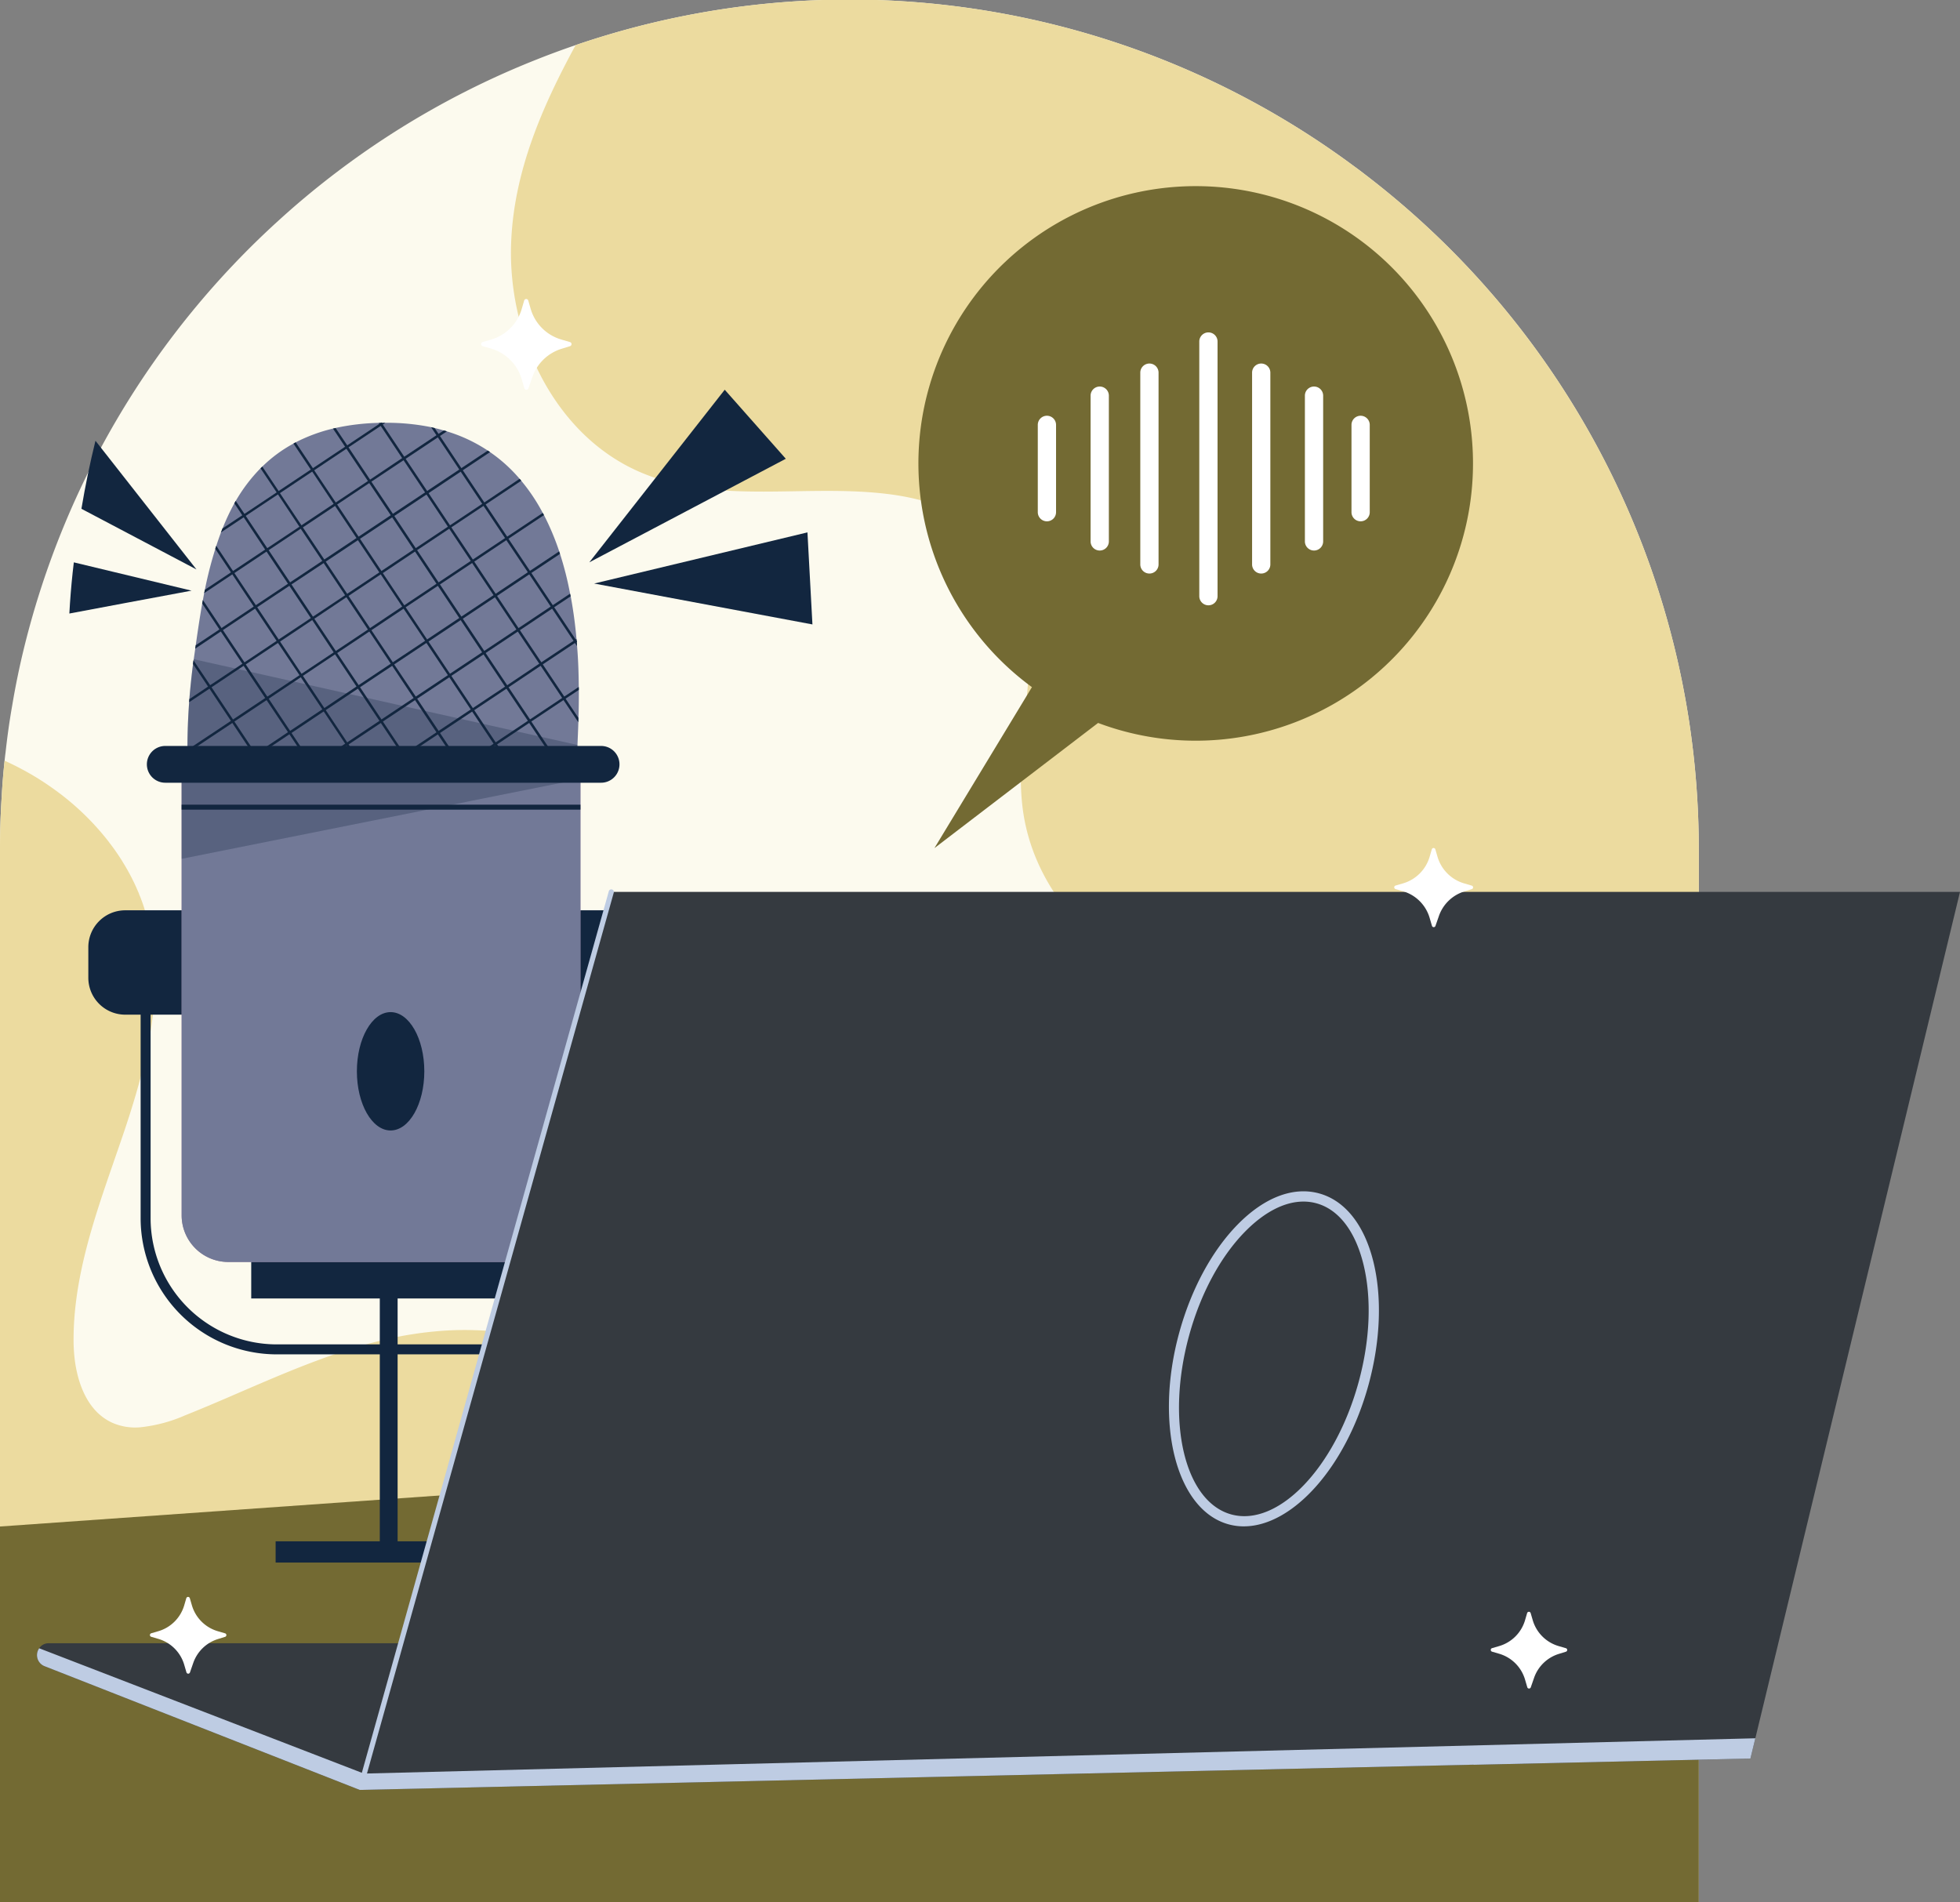 <svg id="Grupo_1099020" data-name="Grupo 1099020" xmlns="http://www.w3.org/2000/svg" xmlns:xlink="http://www.w3.org/1999/xlink" width="319.752" height="310.29" viewBox="0 0 319.752 310.29">
  <rect x="0" y="0" width="319.752" height="310.29" fill="#808080" stroke="none"/>
  <defs>
    <clipPath id="clip-path">
      <rect id="Rectángulo_401289" data-name="Rectángulo 401289" width="63.627" height="15.808" fill="#12263f"/>
    </clipPath>
    <clipPath id="clip-path-2">
      <rect id="Rectángulo_401290" data-name="Rectángulo 401290" width="65.057" height="79.728" fill="#727997"/>
    </clipPath>
    <clipPath id="clip-path-3">
      <rect id="Rectángulo_401291" data-name="Rectángulo 401291" width="65.057" height="13.955" fill="#12263f"/>
    </clipPath>
  </defs>
  <g id="Grupo_1099281" data-name="Grupo 1099281" transform="translate(0 0)">
    <path id="Trazado_873129" data-name="Trazado 873129" d="M277.141,138.556V310.289H0V138.556q0-4.352.28-8.615c.1-1.959.265-3.9.471-5.846.044-.471.1-.942.162-1.4.28-2.548.633-5.08,1.075-7.584q.817-4.882,1.988-9.631A138.8,138.8,0,0,1,45.591,35.843c3.092-2.813,6.332-5.493,9.675-8.011a137.768,137.768,0,0,1,32.22-18.1c2.106-.839,4.256-1.635,6.42-2.371A138.159,138.159,0,0,1,220.785,27.037c.707.515,1.4,1.031,2.076,1.561a138.57,138.57,0,0,1,52.7,89.106,139.145,139.145,0,0,1,1.576,20.852" fill="#fcfaee"/>
    <path id="Trazado_873130" data-name="Trazado 873130" d="M119.633,248.611c-.265.839-.574,1.679-.913,2.489a39.517,39.517,0,0,1-5.935,10.161,42.991,42.991,0,0,1-10.47,9.2H0V98.731q0-4.351.28-8.615c.1-1.959.265-3.9.471-5.846q1.657.751,3.269,1.635A44.1,44.1,0,0,1,8.35,88.6a42.989,42.989,0,0,1,9.41,8.924v.015c.751.957,1.443,1.959,2.091,2.975.059.088.118.191.177.295a34.321,34.321,0,0,1,2.533,4.9,1.35,1.35,0,0,1,.133.339,26.568,26.568,0,0,1,1,2.813,8.251,8.251,0,0,1,.25.8c.059.191.1.4.147.589.044.147.088.28.118.427.177.677.324,1.369.442,2.062.088.442.162.884.221,1.34.162,1.031.265,2.062.339,3.107l.044.707a50.2,50.2,0,0,1-.059,5.154c-.486,7.23-2.533,14.505-4.845,21.426-1.37,4.064-2.842,8.143-4.167,12.237-2.341,7.245-4.2,14.579-4.182,22.133a26.277,26.277,0,0,0,.221,3.372c.589,4.285,2.386,8.453,6.214,10.117a9.376,9.376,0,0,0,4.4.692,24.556,24.556,0,0,0,7.407-1.973c3.137-1.252,6.244-2.592,9.366-3.947,4.182-1.8,8.379-3.608,12.65-5.169.9-.339,1.8-.648,2.71-.957,2.179-.736,4.388-1.414,6.627-1.973a60.154,60.154,0,0,1,10.75-1.738,50.243,50.243,0,0,1,5.154-.088,38.012,38.012,0,0,1,13.813,2.975,29.58,29.58,0,0,1,2.989,1.473c6.3,3.549,11.192,9.174,15.241,15.153,1,1.458,1.944,2.96,2.857,4.491.633,1.09,1.252,2.179,1.841,3.3.236.427.456.869.692,1.311a63.716,63.716,0,0,1,6.892,22.869,48.765,48.765,0,0,1-2.194,19.865" transform="translate(0 39.825)" fill="#ecdb9f"/>
    <path id="Trazado_873131" data-name="Trazado 873131" d="M250.391,138.556v30.63c-1.5.574-3.034,1.09-4.565,1.576-22.015,6.877-46.166,4.918-67.96-2.577-16.979-5.846-34.473-17.2-37.566-34.886-1.3-7.5.206-15.153.722-22.751s-.206-15.845-5.11-21.677c-4.182-4.948-10.72-7.3-17.141-8.188-13.71-1.885-28.362,1.811-41.07-3.652C63.785,71.052,56.112,54.942,56.628,39.8c.4-11.707,5.036-22.339,10.529-32.441A138.159,138.159,0,0,1,194.035,27.037c.707.515,1.4,1.031,2.076,1.561a138.571,138.571,0,0,1,52.7,89.106,139.151,139.151,0,0,1,1.576,20.852" transform="translate(26.752)" fill="#ecdb9f"/>
    <path id="Trazado_873132" data-name="Trazado 873132" d="M277.141,155.83v80.816H0v-61.26Z" transform="translate(0 73.644)" fill="#736a33"/>
  </g>
  <g id="Grupo_1099280" data-name="Grupo 1099280" transform="translate(149.829 30.364)">
    <path id="Trazado_873137" data-name="Trazado 873137" d="M166.121,42.647a45.231,45.231,0,0,0-23.783,81.638L126.43,150.544l26.7-20.419a45.235,45.235,0,1,0,12.995-87.478" transform="translate(-123.817 -42.55)" fill="#736a33"/>
    <rect id="Rectángulo_401286" data-name="Rectángulo 401286" width="1.914" height="36.988" transform="translate(46.353 27.559)" fill="#502750"/>
    <path id="Trazado_873138" data-name="Trazado 873138" d="M152.716,101.36a1.488,1.488,0,0,1-1.49-1.488V58.29a1.49,1.49,0,0,1,2.979,0V99.872a1.488,1.488,0,0,1-1.49,1.488" transform="translate(-105.404 -32.976)" fill="#fff"/>
    <path id="Trazado_873139" data-name="Trazado 873139" d="M157.869,94.137a1.487,1.487,0,0,1-1.49-1.488V61.328a1.49,1.49,0,0,1,2.979,0V92.649a1.487,1.487,0,0,1-1.489,1.488" transform="translate(-101.944 -30.935)" fill="#fff"/>
    <path id="Trazado_873140" data-name="Trazado 873140" d="M146.958,94.137a1.487,1.487,0,0,1-1.49-1.488V61.328a1.49,1.49,0,0,1,2.979,0V92.649a1.487,1.487,0,0,1-1.49,1.488" transform="translate(-109.271 -30.935)" fill="#fff"/>
    <path id="Trazado_873141" data-name="Trazado 873141" d="M163.022,88.875a1.489,1.489,0,0,1-1.491-1.488V63.573a1.49,1.49,0,0,1,2.979,0V87.387a1.488,1.488,0,0,1-1.488,1.488" transform="translate(-98.481 -29.427)" fill="#fff"/>
    <path id="Trazado_873142" data-name="Trazado 873142" d="M142.108,88.875a1.488,1.488,0,0,1-1.49-1.488V63.573a1.49,1.49,0,0,1,2.979,0V87.387a1.488,1.488,0,0,1-1.49,1.488" transform="translate(-112.528 -29.427)" fill="#fff"/>
    <path id="Trazado_873143" data-name="Trazado 873143" d="M167.567,82.194a1.488,1.488,0,0,1-1.49-1.488V66.424a1.49,1.49,0,0,1,2.979,0V80.706a1.488,1.488,0,0,1-1.49,1.488" transform="translate(-95.426 -27.512)" fill="#fff"/>
    <path id="Trazado_873144" data-name="Trazado 873144" d="M136.956,82.194a1.488,1.488,0,0,1-1.49-1.488V66.424a1.49,1.49,0,0,1,2.979,0V80.706a1.488,1.488,0,0,1-1.49,1.488" transform="translate(-115.991 -27.512)" fill="#fff"/>
  </g>
  <g id="Grupo_1099277" data-name="Grupo 1099277" transform="translate(11.315 63.578)">
    <rect id="Rectángulo_401288" data-name="Rectángulo 401288" width="44.848" height="7.06" transform="translate(29.67 141.191)" fill="#12263f"/>
    <path id="Trazado_873157" data-name="Trazado 873157" d="M20.908,133.8H8.035a6.022,6.022,0,0,1-6.022-6.022v-4.983a6.02,6.02,0,0,1,6.022-6.02H20.908Z" transform="translate(1.081 -31.848)" fill="#12263f"/>
    <path id="Trazado_873158" data-name="Trazado 873158" d="M46.924,133.8H59.8a6.022,6.022,0,0,0,6.022-6.022v-4.983a6.02,6.02,0,0,0-6.022-6.02H46.924Z" transform="translate(32.373 -31.848)" fill="#12263f"/>
    <path id="Trazado_873159" data-name="Trazado 873159" d="M75.4,113.459v.017c0,1.675-.017,3.22-.064,4.569,0,.244-.017.472-.017.7-.049,1.546-.114,2.815-.146,3.709-.032.635-.049,1.074-.066,1.284v.148s-1.447.015-3.919.048c-.163,0-.324.017-.487.017-1.985.015-4.554.049-7.515.1H62.7c-1.042.017-2.131.032-3.254.049-.244,0-.487.017-.731.017l-3.529.048h-.489c-2.423.034-4.959.066-7.513.1a.172.172,0,0,1-.081.017h-.748c-2.391.048-4.8.081-7.174.114h-.47c-1.351.015-2.684.048-4,.064h-.747l-2.766.049c-.163,0-.309.015-.472.015-2.684.032-5.221.081-7.515.131h-.926c-.26.017-.5.017-.748.017-5.937.114-9.905.21-9.955.26,0,0-.015-.227-.015-.65,0-.163-.017-.343,0-.553a4.4,4.4,0,0,1-.017-.489c-.015-1.642.032-4.374.277-7.757.017-.163.017-.343.032-.5.148-1.758.343-3.694.6-5.726.032-.2.066-.39.081-.6.017-.066.017-.115.032-.18.081-.568.163-1.138.244-1.724.032-.178.049-.358.081-.553.309-2.2.65-4.488,1.057-6.814.032-.18.064-.375.114-.57.066-.358.131-.731.2-1.106a5.276,5.276,0,0,0,.114-.551,64.227,64.227,0,0,1,1.709-6.685,4.379,4.379,0,0,1,.163-.5c.227-.733.487-1.447.748-2.163.1-.212.178-.439.26-.652A36.682,36.682,0,0,1,19.2,83.029c.081-.131.146-.26.227-.39a26.666,26.666,0,0,1,4.035-5.317,3.981,3.981,0,0,1,.292-.277,22.525,22.525,0,0,1,5.092-3.758c.114-.064.227-.129.356-.2a26.833,26.833,0,0,1,6.083-2.245c.131-.032.277-.064.424-.1a36.8,36.8,0,0,1,7.041-.83H43.1a.215.215,0,0,1,.146,0c.2-.017.407-.017.6-.017h.114a36.591,36.591,0,0,1,7.335.716c.212.049.407.1.585.146.5.115.993.244,1.48.392a2.785,2.785,0,0,1,.5.146,25.273,25.273,0,0,1,6.685,3.139c.131.081.244.163.358.244a24.742,24.742,0,0,1,4.831,4.359c.081.1.178.2.26.309a30.212,30.212,0,0,1,3.514,5.253c.064.114.131.227.2.358a42.075,42.075,0,0,1,2.487,5.92c.034.131.083.277.131.407a53.037,53.037,0,0,1,1.642,6.488c.034.148.066.277.1.424.439,2.358.748,4.7.943,6.96.015.114.015.227.032.326,0,.049.017.081.017.131v.015c.015.244.032.472.048.7.2,2.358.261,4.6.277,6.653a4.384,4.384,0,0,1,.017.472" transform="translate(7.72 -64.503)" fill="#727997"/>
    <g id="Grupo_1099282" data-name="Grupo 1099282" transform="translate(19.261 5.353)">
      <path id="Trazado_873160" data-name="Trazado 873160" d="M41,69.939c.2-.017.407-.017.6-.017l-.422.277-.343.227-5.253,3.5-.341.229-5.255,3.512-.324.212L24.4,81.389l-.326.212-5.253,3.5-.326.227-3.74,2.489c.1-.212.178-.439.26-.652L18.266,85l.341-.227,5.255-3.5.324-.227,5.253-3.5.343-.227,5.253-3.5.341-.227,5.238-3.5.244-.163.1-.064Z" transform="translate(-9.306 -69.875)" fill="#12263f"/>
      <path id="Trazado_873161" data-name="Trazado 873161" d="M52.747,70.788l-1.123.748-.343.227-5.253,3.5-.339.227-5.253,3.5-.343.227-5.236,3.5-.343.229L29.259,86.45l-.341.212-5.236,3.5-.341.227L18.088,93.9l-.341.212-4.6,3.074a5.4,5.4,0,0,0,.114-.553l4.26-2.847.343-.227,5.253-3.5.341-.227,5.251-3.5.327-.227,5.251-3.5.343-.227,5.255-3.5.341-.227,5.236-3.514.341-.227,5.253-3.5.341-.227.848-.553a2.971,2.971,0,0,1,.5.146" transform="translate(-10.427 -69.341)" fill="#12263f"/>
      <path id="Trazado_873162" data-name="Trazado 873162" d="M60.383,72.821l-4.44,2.961-.341.227-5.238,3.5-.341.227-5.253,3.5-.343.227-5.253,3.5-.341.227-5.253,3.5-.326.227L28,94.4l-.343.227-5.253,3.5-.341.229-5.253,3.5-.343.227-4.179,2.8c.032-.178.049-.356.081-.551l3.87-2.586.343-.229,5.253-3.5.341-.227,5.253-3.5.343-.227,5.253-3.5.324-.227,5.255-3.5.341-.227,5.253-3.5.341-.227,5.255-3.5.341-.229,5.238-3.5.341-.229,4.31-2.862c.131.081.244.163.358.244" transform="translate(-11.021 -67.992)" fill="#12263f"/>
      <path id="Trazado_873163" data-name="Trazado 873163" d="M65.882,75.6l-5.806,3.872-.341.227-5.253,3.5-.343.227L48.9,86.92l-.343.227L43.307,90.66l-.341.212-5.253,3.514-.343.21L32.133,98.11l-.341.21-5.253,3.514-.341.227-5.253,3.5-.343.227-5.236,3.5-.343.227-3.317,2.213c.015-.163.015-.341.032-.5l3.057-2.05.341-.227,5.255-3.5.341-.227,5.238-3.5.341-.227L31.564,98l.341-.229,5.255-3.5.324-.229,5.253-3.5.343-.227,5.251-3.5.341-.227,5.255-3.5.343-.227,5.253-3.5.341-.227,5.757-3.855c.081.1.18.2.261.309" transform="translate(-11.425 -66.102)" fill="#12263f"/>
      <path id="Trazado_873164" data-name="Trazado 873164" d="M69.7,78.927l-5.789,3.855-.343.227-5.236,3.5-.343.227-5.253,3.5-.341.227-5.253,3.5-.343.227L41.55,97.7l-.326.212-5.253,3.512-.341.212-5.253,3.512-.343.227-5.236,3.5-.341.229-5.255,3.5-.341.229-7.3,4.863a4.386,4.386,0,0,1-.017-.489l7.092-4.717.341-.227,5.253-3.5.343-.227,5.253-3.5.326-.227,5.253-3.5.341-.227L41,97.582l.326-.227,5.253-3.514.341-.212,5.255-3.512.341-.227,5.253-3.5.341-.227,5.255-3.5.341-.227,5.806-3.872c.064.114.131.227.2.358" transform="translate(-11.541 -63.818)" fill="#12263f"/>
      <path id="Trazado_873165" data-name="Trazado 873165" d="M68.221,82.674l-4.668,3.108-.341.227-5.255,3.514-.341.227-5.253,3.5-.341.227-5.255,3.5-.341.227-5.253,3.5v.017l-.326.21-5.253,3.5-.341.227L30,108.163l-.326.21-5.253,3.514-.343.212-5.253,3.512-.635.422h-.015c-.261.017-.5.017-.748.017l.83-.553.341-.229,5.253-3.514.341-.21,5.255-3.514.324-.21,5.255-3.514.341-.226,5.253-3.5.326-.212v-.015l5.27-3.5.324-.227,5.253-3.5.343-.229,5.253-3.5.341-.229,5.253-3.512.343-.227,4.764-3.173a3.632,3.632,0,0,0,.131.406" transform="translate(-7.443 -61.24)" fill="#12263f"/>
      <path id="Trazado_873166" data-name="Trazado 873166" d="M64.859,86.755l-2.684,1.79-.341.227-5.253,3.512-.341.227-5.255,3.5-.341.229-5.253,3.5-.326.229-5.253,3.5-.341.227-5.253,3.5-.326.227-5.27,3.512-.326.212-2.8,1.87h-.748l3.317-2.211.326-.212,5.27-3.512.324-.229,5.253-3.5.343-.229,5.253-3.5.326-.227,5.253-3.5.341-.227,5.253-3.5.343-.227,5.253-3.514.341-.227,2.815-1.87c.032.146.064.277.1.423" transform="translate(-2.337 -58.409)" fill="#12263f"/>
      <path id="Trazado_873167" data-name="Trazado 873167" d="M60.812,91.107l-.051.032v.017l-.29.178-5.255,3.5-.341.227-5.238,3.514-.343.227-5.253,3.5-.339.227-5.253,3.5-.343.227-5.253,3.5-.049.049h-.748l.244-.163.326-.227,5.251-3.5.341-.227,5.255-3.5.341-.227,5.255-3.5.341-.227,5.236-3.514.341-.227,5.253-3.5.343-.227.131-.081c.017.114.017.227.032.326Z" transform="translate(2.751 -55.376)" fill="#12263f"/>
      <path id="Trazado_873168" data-name="Trazado 873168" d="M56.028,95.768v.017l-2.163,1.43-.341.227-5.253,3.5-.343.229-5.236,3.5-.343.229L40.072,106.4c-.244,0-.487.017-.731.017l2.781-1.854.341-.227,5.255-3.514.341-.227,5.253-3.5.341-.227L56.011,95.3a4.383,4.383,0,0,1,.017.472" transform="translate(7.825 -52.164)" fill="#12263f"/>
      <path id="Trazado_873169" data-name="Trazado 873169" d="M58.732,105.342c.017.244.032.472.049.7l-.343-.521-.227-.341-3.5-5.253-.227-.341-3.5-5.255-.227-.341-3.514-5.236-.21-.343-3.514-5.253-.21-.326L39.8,77.578l-.227-.341-3.5-5.253-.227-.343-.879-1.317c.212.049.407.1.585.146l.635.943.227.343,3.5,5.253.227.341L43.655,82.6l.212.326,3.512,5.253.212.341L51.1,93.762l.227.341,3.5,5.255.229.341,3.5,5.253.161.244.066.1-.049.032Z" transform="translate(4.782 -69.562)" fill="#12263f"/>
      <path id="Trazado_873170" data-name="Trazado 873170" d="M62.515,118.065c0,.244-.017.472-.017.7l-2.423-3.611-.212-.341-3.512-5.253-.227-.343-3.5-5.236-.227-.343-3.5-5.253-.229-.341-3.5-5.253-.227-.343L41.437,87.2l-.212-.324-3.5-5.255-.227-.341-3.514-5.253-.227-.341-3.5-5.255-.227-.324-.1-.163h.341l.1-.064.048.064.18.26,3.5,5.253.227.343,3.512,5.253.227.341,3.5,5.253.212.326,3.514,5.253.227.343,3.5,5.253.227.341,3.5,5.253.227.343,3.5,5.236.227.341,3.514,5.255.21.341Z" transform="translate(1.276 -69.875)" fill="#12263f"/>
      <path id="Trazado_873171" data-name="Trazado 873171" d="M61.433,123.585c-.163,0-.326.017-.489.017l-3.4-5.092-.212-.341-3.5-5.238-.227-.341L50.1,107.338,49.87,107l-3.5-5.255-.227-.341-3.5-5.253-.227-.341-3.5-5.255-.227-.324-3.5-5.255-.227-.341-3.514-5.253-.21-.326-3.514-5.27-.21-.324L25.537,70.5c.131-.032.277-.064.424-.1l1.9,2.83.212.324,3.512,5.27.212.326L35.312,84.4l.229.341L39.038,90l.227.326,3.5,5.253.227.343,3.5,5.253.227.341,3.5,5.253.227.343,3.514,5.253.227.341,3.5,5.238.21.341Z" transform="translate(-1.79 -69.508)" fill="#12263f"/>
      <path id="Trazado_873172" data-name="Trazado 873172" d="M56.076,122.738h-.489l-.976-1.464-.227-.326-3.5-5.253-.227-.341-3.5-5.253-.227-.343L43.422,104.5l-.21-.341L39.7,98.911l-.227-.341-3.5-5.255-.227-.324-3.5-5.255-.227-.341-3.5-5.253-.227-.326-3.5-5.268-.229-.326-2.83-4.245c.115-.066.229-.131.358-.2l2.815,4.213.21.341,3.514,5.253.227.326,3.5,5.253.227.341,3.5,5.253.227.343,3.5,5.253.227.326,3.5,5.253.229.341,3.5,5.253.227.343L51,115.126l.227.341,3.5,5.253.229.326Z" transform="translate(-4.438 -68.547)" fill="#12263f"/>
      <path id="Trazado_873173" data-name="Trazado 873173" d="M50.284,121.229H49.8L47.5,117.8l-.227-.341-3.5-5.253-.229-.341-3.5-5.255-.229-.341-3.5-5.253-.227-.326-3.512-5.268-.212-.326-3.5-5.253-.227-.343-3.514-5.253-.21-.326L21.414,78.65l-.21-.326-2.635-3.936c.1-.1.2-.2.292-.277L21.528,78.1l.212.341,3.512,5.253.229.341,3.5,5.238.227.341,3.5,5.255.227.341,3.5,5.253.227.341,3.5,5.238v.017l.227.324v.017l3.514,5.236.227.343,3.5,5.253Z" transform="translate(-6.645 -66.924)" fill="#12263f"/>
      <path id="Trazado_873174" data-name="Trazado 873174" d="M44.032,119.029a.169.169,0,0,1-.081.017h-.39l-.114-.163-3.5-5.253-.227-.343-3.514-5.253-.227-.341-3.5-5.253-.227-.326-3.5-5.27-.227-.326-3.5-5.253-.227-.341-3.5-5.253-.229-.326-3.5-5.27-.227-.324-1.3-1.953c.081-.129.148-.26.229-.39L17.7,79.523l.21.326,3.514,5.27.227.324,3.5,5.255.227.341,3.5,5.253.227.341,3.5,5.253.227.343,3.5,5.236.227.343,3.5,5.253.229.341,3.5,5.255L44,119Z" transform="translate(-8.398 -64.626)" fill="#12263f"/>
      <path id="Trazado_873175" data-name="Trazado 873175" d="M37.313,116.154h-.472l-1.2-1.805-.229-.341-3.5-5.255-.229-.341-3.512-5.238-.212-.341L24.448,97.58l-.227-.341-3.5-5.255-.229-.341L17,86.391l-.227-.326-2.554-3.838a4.866,4.866,0,0,1,.163-.5l2.732,4.115.229.341,3.5,5.238.227.341,3.5,5.255.227.341,3.5,5.253.227.341,3.5,5.255.227.341,3.5,5.253.227.341Z" transform="translate(-9.677 -61.621)" fill="#12263f"/>
      <path id="Trazado_873176" data-name="Trazado 873176" d="M30.2,112.635c-.163,0-.309.017-.472.017l-2.537-3.806-.229-.343-3.5-5.236-.227-.343-3.512-5.253-.212-.341L16,92.077l-.229-.343-2.813-4.228c.032-.178.064-.373.114-.568l3.042,4.569.227.341L19.856,97.1l.212.341,3.512,5.253.229.341,3.5,5.255.227.341Z" transform="translate(-10.554 -57.987)" fill="#12263f"/>
      <path id="Trazado_873177" data-name="Trazado 873177" d="M22.829,108.74h-.489l-.129-.2-.227-.341-3.5-5.253-.229-.343-3.5-5.253-.229-.341-2.455-3.677c.032-.2.064-.39.081-.6l2.716,4.048.227.343,3.5,5.253.227.341,3.5,5.253.227.343Z" transform="translate(-11.168 -53.946)" fill="#12263f"/>
      <g id="Grupo_1099262" data-name="Grupo 1099262" transform="translate(0 38.61)" opacity="0.27">
        <g id="Grupo_1099261" data-name="Grupo 1099261">
          <g id="Grupo_1099260" data-name="Grupo 1099260" clip-path="url(#clip-path)">
            <path id="Trazado_873178" data-name="Trazado 873178" d="M75.169,106.619c-.032.635-.049,1.074-.064,1.284l-63.545.538a101.759,101.759,0,0,1,1.01-15.81Z" transform="translate(-11.542 -92.631)" fill="#12263f"/>
          </g>
        </g>
      </g>
    </g>
    <path id="Trazado_873179" data-name="Trazado 873179" d="M76.043,103.6v72.115a7.6,7.6,0,0,1-7.611,7.611H18.6a7.61,7.61,0,0,1-7.611-7.611V103.6Z" transform="translate(7.332 -41.028)" fill="#a284a3"/>
    <g id="Grupo_1099265" data-name="Grupo 1099265" transform="translate(18.318 62.569)">
      <g id="Grupo_1099264" data-name="Grupo 1099264">
        <g id="Grupo_1099263" data-name="Grupo 1099263" clip-path="url(#clip-path-2)">
          <path id="Trazado_873180" data-name="Trazado 873180" d="M76.043,103.6v72.115a7.6,7.6,0,0,1-7.611,7.611H18.6a7.61,7.61,0,0,1-7.611-7.611V103.6Z" transform="translate(-10.987 -103.597)" fill="#727997"/>
        </g>
      </g>
    </g>
    <g id="Grupo_1099268" data-name="Grupo 1099268" transform="translate(18.318 62.569)" opacity="0.27">
      <g id="Grupo_1099267" data-name="Grupo 1099267">
        <g id="Grupo_1099266" data-name="Grupo 1099266" clip-path="url(#clip-path-3)">
          <path id="Trazado_873181" data-name="Trazado 873181" d="M76.043,103.792v.748l-20.9,4.181-4.065.813-40.092,8.019V103.6h56.5Z" transform="translate(-10.986 -103.597)" fill="#12263f"/>
        </g>
      </g>
    </g>
    <path id="Trazado_873182" data-name="Trazado 873182" d="M81.743,106.971h-71.1a3,3,0,1,1,0-6h71.1a3,3,0,1,1,0,6" transform="translate(5.003 -42.857)" fill="#12263f"/>
    <rect id="Rectángulo_401292" data-name="Rectángulo 401292" width="65.057" height="0.813" transform="translate(18.318 67.693)" fill="#12263f"/>
    <path id="Trazado_873183" data-name="Trazado 873183" d="M38.838,136.217c0,5.333-2.464,9.654-5.5,9.654s-5.5-4.322-5.5-9.654,2.464-9.654,5.5-9.654,5.5,4.321,5.5,9.654" transform="translate(19.069 -25.027)" fill="#12263f"/>
    <rect id="Rectángulo_401293" data-name="Rectángulo 401293" width="2.906" height="42.564" transform="translate(50.645 146.798)" fill="#12263f"/>
    <path id="Trazado_873184" data-name="Trazado 873184" d="M63.083,183.42H29.241a22.225,22.225,0,0,1-22.2-22.2V125.508H8.668V161.22a20.6,20.6,0,0,0,20.573,20.573H63.083A20.6,20.6,0,0,0,83.656,161.22V125.094h1.627V161.22a22.225,22.225,0,0,1-22.2,22.2" transform="translate(4.586 -26.051)" fill="#12263f"/>
    <rect id="Rectángulo_401294" data-name="Rectángulo 401294" width="35.667" height="3.466" transform="translate(33.649 187.866)" fill="#12263f"/>
    <g id="Grupo_1099276" data-name="Grupo 1099276">
      <path id="Trazado_873185" data-name="Trazado 873185" d="M50.184,94.879,72.277,66.72l9.965,11.264Z" transform="translate(34.64 -66.72)" fill="#12263f"/>
      <path id="Trazado_873186" data-name="Trazado 873186" d="M50.648,88.782l34.8-8.344.813,15.016Z" transform="translate(34.964 -57.164)" fill="#12263f"/>
      <path id="Trazado_873187" data-name="Trazado 873187" d="M20.116,92.618,1.35,82.726q.942-5.625,2.291-11.1Z" transform="translate(0.618 -63.3)" fill="#12263f"/>
      <path id="Trazado_873188" data-name="Trazado 873188" d="M20.126,87.935,9.488,89.92.19,91.668c.119-2.257.305-4.5.543-6.736.051-.543.119-1.086.187-1.612Z" transform="translate(-0.19 -55.156)" fill="#12263f"/>
    </g>
  </g>
  <g id="Grupo_1099279" data-name="Grupo 1099279" transform="translate(6.044 145.091)">
    <g id="Grupo_1099278" data-name="Grupo 1099278" transform="translate(0)">
      <path id="Trazado_873133" data-name="Trazado 873133" d="M330.583,110.8,297.194,248.878l-.8,3.3L251.264,253.2l-.05-.017L69.517,257.3,18.111,237.123a1.938,1.938,0,0,1-.887-2.93,1.824,1.824,0,0,1,1.591-.82h57.4L110.558,110.8Z" transform="translate(-16.875 -110.389)" fill="#353a40"/>
      <path id="Trazado_873134" data-name="Trazado 873134" d="M48.694,256.609a.431.431,0,0,1-.112-.015.42.42,0,0,1-.291-.516L88.976,110.861a.419.419,0,0,1,.807.226L49.1,256.3a.419.419,0,0,1-.4.306" transform="translate(4.301 -110.555)" fill="#becce3"/>
    </g>
    <path id="Trazado_873135" data-name="Trazado 873135" d="M139.375,194.631a9.4,9.4,0,0,1-2.485-.33c-8.516-2.329-12.135-16.334-8.068-31.219,1.949-7.13,5.345-13.419,9.561-17.711,4.34-4.417,9.061-6.211,13.267-5.06s7.358,5.1,8.848,11.105c1.445,5.839,1.169,12.982-.78,20.112-3.679,13.461-12.406,23.1-20.343,23.1m9.73-52.983c-3.061,0-6.371,1.686-9.528,4.9-4.019,4.091-7.264,10.12-9.139,16.979-3.826,13.994-.732,27.076,6.894,29.161s16.944-7.6,20.77-21.6c1.875-6.859,2.148-13.7.77-19.266-1.338-5.4-4.059-8.908-7.664-9.893a7.917,7.917,0,0,0-2.1-.28" transform="translate(57.5 -90.715)" fill="#becce3"/>
    <path id="Trazado_873136" data-name="Trazado 873136" d="M297.194,199.176l-.8,3.3L251.264,203.5l-.05-.017L69.517,207.6,18.111,187.421a1.938,1.938,0,0,1-.887-2.93l52.968,20.442Z" transform="translate(-16.875 -60.688)" fill="#becce3"/>
  </g>
  <path id="Trazado_873151" data-name="Trazado 873151" d="M104.255,86.512l1.227.359a.3.3,0,0,1,0,.583l-1.2.371a6.393,6.393,0,0,0-4.148,4.009l-.556,1.6a.3.3,0,0,1-.58-.014l-.376-1.285a6.392,6.392,0,0,0-4.34-4.34l-1.2-.351a.3.3,0,0,1,0-.585l1.2-.35a6.394,6.394,0,0,0,4.34-4.34l.351-1.2a.3.3,0,0,1,.584,0l.351,1.2a6.392,6.392,0,0,0,4.34,4.34" transform="translate(134.606 57.603)" fill="#fff"/>
  <path id="Trazado_873152" data-name="Trazado 873152" d="M120.5,11.8l1.41.413a.349.349,0,0,1,0,.67l-1.376.426a7.347,7.347,0,0,0-4.766,4.606l-.639,1.842a.35.35,0,0,1-.666-.016l-.431-1.476a7.344,7.344,0,0,0-4.986-4.986l-1.38-.4a.35.35,0,0,1,0-.672l1.38-.4a7.346,7.346,0,0,0,4.986-4.987l.4-1.377a.349.349,0,0,1,.671,0l.4,1.377A7.345,7.345,0,0,0,120.5,11.8" transform="translate(-28.922 43.591)" fill="#fff"/>
  <path id="Trazado_873154" data-name="Trazado 873154" d="M172.12,195.123l1.2.35a.3.3,0,0,1,0,.567l-1.166.361a6.221,6.221,0,0,0-4.037,3.9l-.542,1.56a.3.3,0,0,1-.564-.013l-.366-1.25a6.219,6.219,0,0,0-4.223-4.223l-1.168-.342a.3.3,0,0,1,0-.569l1.168-.341a6.22,6.22,0,0,0,4.223-4.224l.342-1.167a.3.3,0,0,1,.568,0l.342,1.167a6.22,6.22,0,0,0,4.223,4.224" transform="translate(82.151 73.413)" fill="#fff"/>
  <path id="Trazado_873156" data-name="Trazado 873156" d="M18.758,197.336l1.2.35a.3.3,0,0,1,0,.567l-1.166.361a6.221,6.221,0,0,0-4.037,3.9l-.542,1.561a.3.3,0,0,1-.564-.014l-.366-1.25a6.219,6.219,0,0,0-4.223-4.223l-1.168-.342a.3.3,0,0,1,0-.569l1.168-.341a6.22,6.22,0,0,0,4.223-4.223l.342-1.168a.3.3,0,0,1,.568,0l.342,1.168a6.22,6.22,0,0,0,4.223,4.223" transform="translate(16.771 68.774)" fill="#fff"/>
</svg>
